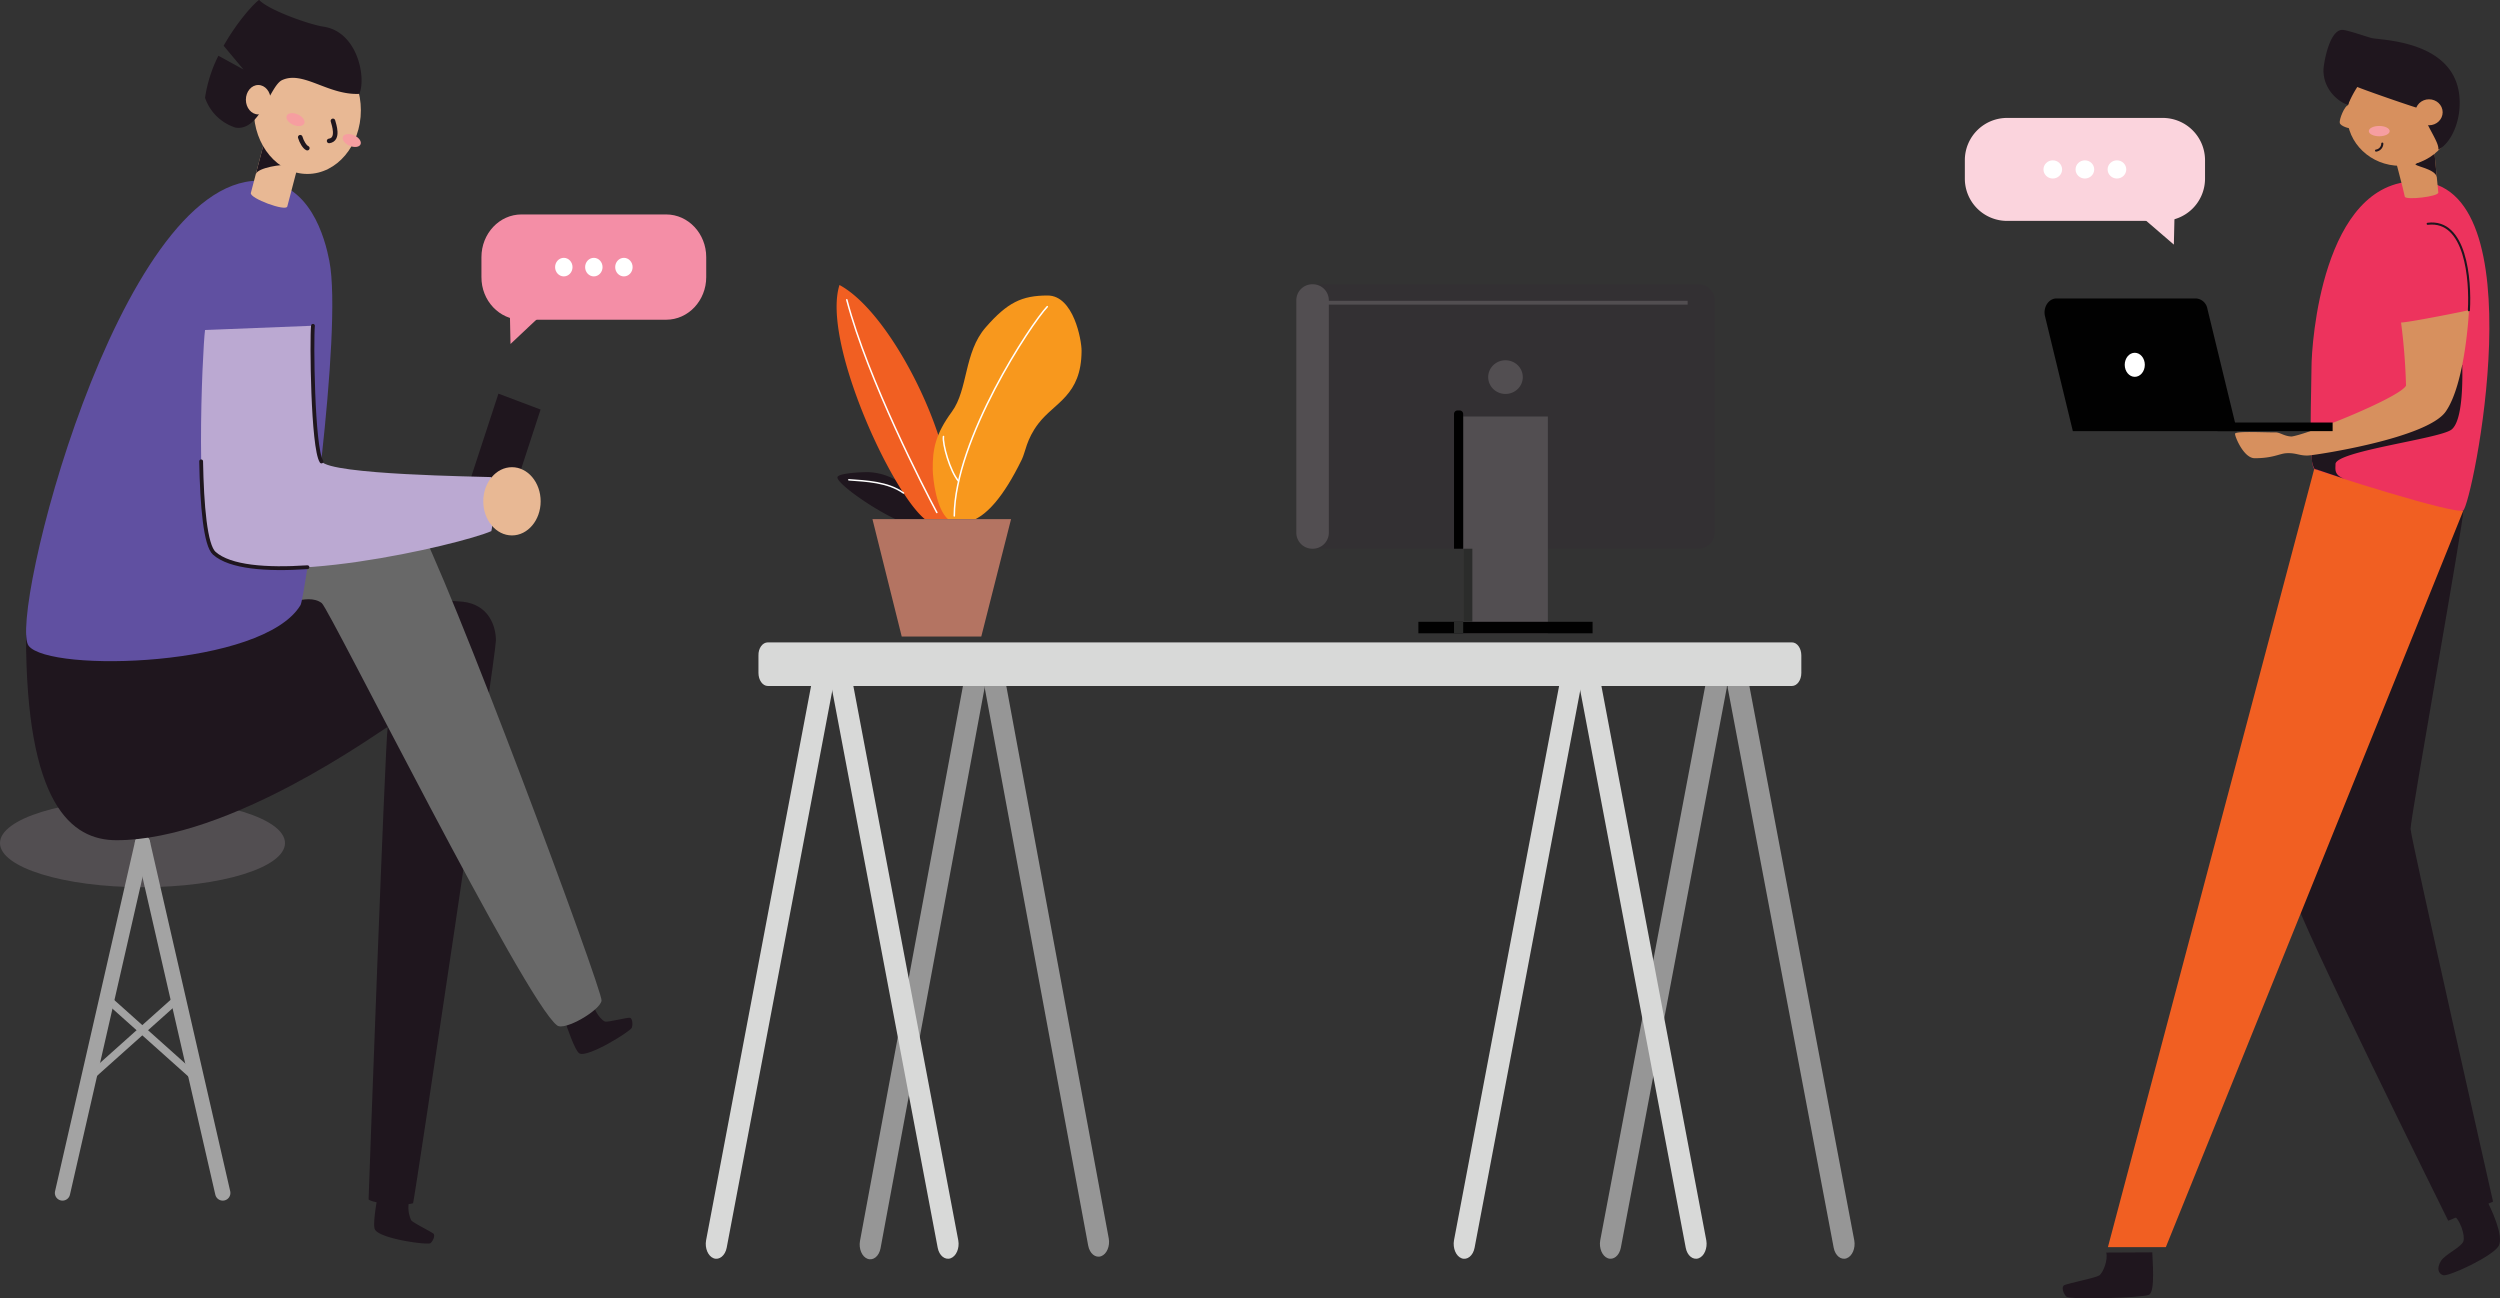 <svg id="Layer_1" data-name="Layer 1" xmlns="http://www.w3.org/2000/svg" viewBox="0 0 654.39 339.84"><rect x="0" y="0" width="654.39" height="339.84" fill="#333333" stroke="none"/><defs><style>.cls-1{fill:#1f161e;}.cls-2{fill:#f15f22;}.cls-3{fill:#ed335d;}.cls-4{fill:#d7905e;}.cls-17,.cls-19,.cls-25,.cls-27,.cls-5,.cls-8,.cls-9{fill:none;}.cls-25,.cls-27,.cls-5{stroke:#1f161e;}.cls-19,.cls-25,.cls-27,.cls-5,.cls-8,.cls-9{stroke-linecap:round;}.cls-17,.cls-25,.cls-5,.cls-8,.cls-9{stroke-miterlimit:10;}.cls-5{stroke-width:0.55px;}.cls-6{fill:#f69ea0;}.cls-7{fill:#524e51;}.cls-8,.cls-9{stroke:#a3a3a3;}.cls-8{stroke-width:4px;}.cls-9{stroke-width:2px;}.cls-10{fill:#f48ea6;}.cls-11{fill:#fff;}.cls-12{fill:#010101;}.cls-13{fill:#969696;}.cls-14{fill:#d8d9d8;}.cls-15{fill:#333033;}.cls-16{fill:#2b2c2b;}.cls-17{stroke:#524e51;}.cls-18{fill:#f8981d;}.cls-19{stroke:#fff;stroke-width:0.4px;}.cls-19,.cls-27{stroke-linejoin:round;}.cls-20{fill:#b47462;}.cls-21{fill:#fbd4dd;}.cls-22{fill:#686868;}.cls-23{fill:#6050a1;}.cls-24{fill:#e8b894;}.cls-25{stroke-width:1.2px;}.cls-26{fill:#bba9d2;}</style></defs><path class="cls-1" d="M708.39,558.66c0,1.4.87,10.29-.86,11.11s-20.74,1.31-21.6.5-1.38-2.55-.61-3,8.12-1.89,9.16-2.55,2.38-4.14,1.86-6" transform="translate(-145.02 -230.85)"/><path class="cls-1" d="M789.81,364.5c.19,2.29-13.91,80.83-13.81,83.35s21.59,97.54,21.59,97.54l-11.73,5s-39.62-79.89-40.29-85S783.57,364.48,789.81,364.5Z" transform="translate(-145.02 -230.85)"/><path class="cls-2" d="M789.81,364.5c-.9,2.4-77.87,192.8-77.87,192.8H696.78l54-203.69Z" transform="translate(-145.02 -230.85)"/><path class="cls-3" d="M777.53,278.3c-24.68,0-27.46,42.61-27.46,48.61s-.81,24.81.69,26.67c2.17,1,36.72,12,39,10.89S809.67,278.3,777.53,278.3Z" transform="translate(-145.02 -230.85)"/><path class="cls-1" d="M789.54,326.34c0,1.92.45,14.59-2.89,17s-30.3,5.62-30.3,9c0,1.44-.49,3,2.84,4-2.2-.71-8.4-2.82-8.4-2.82a8,8,0,0,1-.7-3.57C750.69,349.49,789.54,326.34,789.54,326.34Z" transform="translate(-145.02 -230.85)"/><path class="cls-4" d="M771.25,269.67l10.68-2.18s1.19,12.65,1.33,13.74-8.64,2.07-8.77,1.09S771.25,269.67,771.25,269.67Z" transform="translate(-145.02 -230.85)"/><path class="cls-1" d="M782.28,271.1c0-.24-3.44,1.9-4.81,2.54s5,1.22,5.39,3.57C782.69,275.47,782.3,271.49,782.28,271.1Z" transform="translate(-145.02 -230.85)"/><ellipse class="cls-4" cx="628.26" cy="30.17" rx="13.9" ry="13.23"/><path class="cls-4" d="M773.51,315.27a159.91,159.91,0,0,1,1.3,16.51c-1.45,3-25,12.55-29.92,13.33-1.95-.05-3-1.08-4.24-1.08-2.88.05-10.6-.42-10.6.38s2.29,6.38,5.15,6.38c4.81,0,6.46-1.2,8.28-1.31,2.56-.15,3.52.73,5.8.59s31-4.52,35.9-11.46c5.07-7.21,6.11-25.69,6.09-26.58C790,312.37,775.42,315.27,773.51,315.27Z" transform="translate(-145.02 -230.85)"/><path class="cls-5" d="M791.27,312.06c.46-8.05-.8-23.89-10.79-22.63" transform="translate(-145.02 -230.85)"/><path class="cls-1" d="M796.21,545.55c.44.9,4.41,8.78,2.83,11.47s-13.14,8.09-14.52,7.62-1.67-1.92-.58-3.7,5.34-3.61,5.88-5.16-.94-5.78-2.47-6.69" transform="translate(-145.02 -230.85)"/><ellipse class="cls-6" cx="622.78" cy="34.32" rx="2.73" ry="1.35"/><path class="cls-1" d="M783.26,270c2.48-1.09,5.6-5.81,5.6-12.23,0-16.61-21.1-16.34-23.24-17s-6.43-2.1-7.47-2.1c-3.5,0-4.95,9.11-4.95,10.58,0,5.74,5,8.83,6.43,9a28.85,28.85,0,0,1,2.43-4.64c1,.49,15.05,5.44,17.47,6C778.82,262.18,783.63,267.88,783.26,270Z" transform="translate(-145.02 -230.85)"/><path class="cls-4" d="M759.76,258.36c-1,0-2.5,3.81-2.29,4.67s2.46,1.52,3.35,1.49S761.23,258.36,759.76,258.36Z" transform="translate(-145.02 -230.85)"/><path class="cls-5" d="M768.6,268.44a1.87,1.87,0,0,1-1.63,1.83" transform="translate(-145.02 -230.85)"/><ellipse class="cls-4" cx="635.81" cy="29.39" rx="3.57" ry="3.4"/><g id="Layer_2-2" data-name="Layer 2-2"><ellipse class="cls-7" cx="37.3" cy="220.68" rx="37.3" ry="11.55"/><line class="cls-8" x1="37.3" y1="220.68" x2="16.36" y2="312.27"/><line class="cls-8" x1="37.3" y1="220.68" x2="58.31" y2="312.27"/><line class="cls-9" x1="23.21" y1="282.22" x2="46.59" y2="261.32"/><line class="cls-9" x1="27.91" y1="261.32" x2="51.29" y2="282.22"/></g><g id="Layer_2" data-name="Layer 2"><g id="Middle_ground" data-name="Middle ground"><polygon class="cls-10" points="133.63 90.04 141.24 82.88 133.48 82.88 133.63 90.04"/><path class="cls-10" d="M281.53,314.54h37.86c5.79,0,10.49-5,10.49-11.17v-5.21c0-6.17-4.7-11.18-10.49-11.18H281.53c-5.79,0-10.49,5-10.49,11.18v5.21C271,309.54,275.74,314.54,281.53,314.54Z" transform="translate(-145.02 -230.85)"/><ellipse class="cls-11" cx="147.58" cy="69.92" rx="2.28" ry="2.43"/><ellipse class="cls-11" cx="155.44" cy="69.92" rx="2.28" ry="2.43"/><ellipse class="cls-11" cx="163.31" cy="69.92" rx="2.28" ry="2.43"/></g></g><g id="Layer_2-2-2" data-name="Layer 2"><g id="Layer_2-2-3" data-name="Layer 2-2"><path class="cls-12" d="M687.6,343.7h43l-7.79-32.06a3.24,3.24,0,0,0-3-2.67H683.32c-1.7,0-3.1,1.6-3.13,3.64a4.55,4.55,0,0,0,.12,1Z" transform="translate(-145.02 -230.85)"/><ellipse class="cls-11" cx="558.79" cy="95.49" rx="2.63" ry="3.15"/><rect class="cls-12" x="580.44" y="110.6" width="30.14" height="2.25"/></g></g><g id="Layer_2-3" data-name="Layer 2"><g id="Layer_2-2-4" data-name="Layer 2-2"><path class="cls-13" d="M628.39,560.21h0c-1.48.54-3-.69-3.39-2.75L597.28,411c-.39-2.06.49-4.16,2-4.71h0c1.48-.54,3,.69,3.39,2.75l27.72,146.5C630.75,557.56,629.87,559.67,628.39,560.21Z" transform="translate(-145.02 -230.85)"/><path class="cls-13" d="M595,406.26h0c1.48.54,2.37,2.64,2,4.7l-27.72,146.5c-.39,2.06-1.91,3.29-3.39,2.75h0c-1.48-.54-2.37-2.65-2-4.71L591.64,409C592,407,593.54,405.72,595,406.26Z" transform="translate(-145.02 -230.85)"/><path class="cls-14" d="M556.77,406.26h0c1.48.54,2.37,2.65,2,4.71L531,557.47c-.39,2.06-1.91,3.29-3.39,2.75h0c-1.48-.55-2.36-2.65-2-4.71L553.39,409C553.78,407,555.29,405.72,556.77,406.26Z" transform="translate(-145.02 -230.85)"/><path class="cls-14" d="M589.65,560.21h0c-1.48.54-3-.69-3.38-2.75L558.55,411c-.39-2,.49-4.16,2-4.7h0c1.48-.54,3,.69,3.39,2.74l27.72,146.51C592,557.56,591.14,559.67,589.65,560.21Z" transform="translate(-145.02 -230.85)"/><path class="cls-13" d="M400.78,406h0c1.48.53,2.37,2.63,2,4.7L375.51,557.58c-.38,2.07-1.89,3.31-3.38,2.78h0c-1.48-.53-2.38-2.64-2-4.7l27.26-146.94C397.78,406.66,399.29,405.42,400.78,406Z" transform="translate(-145.02 -230.85)"/><path class="cls-13" d="M433.25,559.67h0c-1.49.54-3-.7-3.39-2.77L402.61,410c-.39-2.07.51-4.17,2-4.7h0c1.49-.54,3,.71,3.38,2.77L435.24,555C435.62,557,434.73,559.14,433.25,559.67Z" transform="translate(-145.02 -230.85)"/><path class="cls-14" d="M346,399H614.08c1.35,0,2.45,1.52,2.45,3.41V407c0,1.88-1.1,3.41-2.45,3.41H346c-1.35,0-2.45-1.53-2.45-3.41v-4.58C343.5,400.54,344.6,399,346,399Z" transform="translate(-145.02 -230.85)"/><path class="cls-14" d="M361,406.27h0c1.48.54,2.37,2.65,2,4.7L335.23,557.48c-.39,2-1.91,3.28-3.39,2.74h0c-1.48-.54-2.37-2.65-2-4.7L357.59,409C358,407,359.49,405.73,361,406.27Z" transform="translate(-145.02 -230.85)"/><path class="cls-14" d="M393.86,560.21h0c-1.48.54-3-.69-3.39-2.74L362.75,411c-.39-2,.5-4.16,2-4.7h0c1.48-.54,3,.69,3.38,2.74l27.73,146.51C396.22,557.56,395.34,559.67,393.86,560.21Z" transform="translate(-145.02 -230.85)"/></g></g><g id="Layer_2-4" data-name="Layer 2"><g id="Layer_2-2-5" data-name="Layer 2-2"><path class="cls-15" d="M488.59,305.26h101a4.19,4.19,0,0,1,4.25,4.14v60.94a4.19,4.19,0,0,1-4.25,4.14h-101a4.19,4.19,0,0,1-4.25-4.14V309.4A4.19,4.19,0,0,1,488.59,305.26Z" transform="translate(-145.02 -230.85)"/><rect class="cls-7" x="383" y="109.02" width="22.16" height="56.74"/><path d="M526.54,338.29h.55a.91.91,0,0,1,.92.9v35.3h-2.39v-35.3a.91.91,0,0,1,.92-.9Z" transform="translate(-145.02 -230.85)"/><rect class="cls-12" x="371.27" y="162.76" width="45.6" height="3.01"/><ellipse class="cls-7" cx="394.07" cy="98.71" rx="4.53" ry="4.41"/><rect class="cls-16" x="380.6" y="162.76" width="2.4" height="3.01"/><rect class="cls-16" x="383" y="143.63" width="2.4" height="19.12"/><line class="cls-17" x1="346.4" y1="79.24" x2="441.75" y2="79.24"/><path class="cls-7" d="M488.59,305.26h0a4.2,4.2,0,0,1,4.26,4.14v60.94a4.2,4.2,0,0,1-4.26,4.14h0a4.19,4.19,0,0,1-4.25-4.14V309.4A4.19,4.19,0,0,1,488.59,305.26Z" transform="translate(-145.02 -230.85)"/></g></g><g id="Layer_2-5" data-name="Layer 2"><g id="Middle_ground-2" data-name="Middle ground"><path class="cls-1" d="M388.43,366.74v-.46l-1-1.37-2.38-3.1-2.55-3.27s-2.46-1.8-3.09-2.11a16.07,16.07,0,0,0-7.28-2c-1.67,0-7.89.27-7.91,1.38,0,1.64,8.72,7.87,15.12,10.89C382.09,366.74,388.43,366.74,388.43,366.74Z" transform="translate(-145.02 -230.85)"/><path class="cls-2" d="M387.11,366.74c-8.88-7.22-27-46.67-22.35-61.29,9.9,5.34,20.75,23.75,25.87,39.29a29.39,29.39,0,0,1,.65,3.07l2.08,10.09.51,8.84Z" transform="translate(-145.02 -230.85)"/><path class="cls-18" d="M393.17,366.74c-3-2.58-3.95-10.2-4-13.05-.05-5.31.72-9.22,5-15.06s3.14-15.54,8.85-22.08,9.47-8.35,16.23-8.35,8.9,11.6,8.88,14.52c-.07,11.77-7.08,13.43-11.35,19.06-3.1,4.07-3.34,7.41-4.28,9.32-5,10.26-9.13,14.13-12.16,15.64" transform="translate(-145.02 -230.85)"/><path class="cls-19" d="M394.81,365.89c.08-20.09,20.07-50.25,24.34-54.77" transform="translate(-145.02 -230.85)"/><path class="cls-19" d="M395.9,356.77c-2.21-2.55-4.22-9.78-3.92-11.66" transform="translate(-145.02 -230.85)"/><path class="cls-19" d="M390.24,365c-3.14-5.89-18-34.56-23.57-55.68" transform="translate(-145.02 -230.85)"/><path class="cls-20" d="M400.37,366.74h9.3l-7.79,30.72H381.05l-7.66-30.72h27" transform="translate(-145.02 -230.85)"/><path class="cls-19" d="M367.21,356.44c4.54.33,10.25.55,14.3,3.46" transform="translate(-145.02 -230.85)"/></g></g><g id="Layer_2-6" data-name="Layer 2"><g id="Middle_ground-3" data-name="Middle ground"><polygon class="cls-21" points="569.02 64.03 560.89 57.03 569.18 57.03 569.02 64.03"/><path class="cls-21" d="M711,288.67H670.53a11.06,11.06,0,0,1-11.2-10.93v-5.09a11.06,11.06,0,0,1,11.2-10.93H711a11.07,11.07,0,0,1,11.2,10.93v5.09A11.07,11.07,0,0,1,711,288.67Z" transform="translate(-145.02 -230.85)"/><ellipse class="cls-11" cx="554.12" cy="44.35" rx="2.44" ry="2.38"/><ellipse class="cls-11" cx="545.73" cy="44.35" rx="2.44" ry="2.38"/><ellipse class="cls-11" cx="537.33" cy="44.35" rx="2.44" ry="2.38"/></g></g><g id="Layer_2-7" data-name="Layer 2"><g id="vector"><polygon class="cls-1" points="130.47 103.04 141.5 107.2 133.06 133.01 122.02 128.85 130.47 103.04"/><path class="cls-1" d="M292.89,498.12c.41,1.11,2.58,7.78,3.78,8.46,2.17,1.23,13.44-5.8,13.74-6.73s.13-2.46-.5-2.59-5.67,1.18-6.48,1-2.7-2.46-2.92-4.11" transform="translate(-145.02 -230.85)"/><path class="cls-1" d="M151.83,397.08c0,44.38,11.87,53.7,23.67,53.7,29.89,0,68.78-28.53,71-29.64-.69,4.67-5,123-5,123.67,1,1,9,1.79,11.65,1,.69-2.87,21.68-143.6,21.68-147.31s-1.8-9.34-8.65-10.15C263.22,388,223,386,223,386" transform="translate(-145.02 -230.85)"/><path class="cls-22" d="M253.29,365.62c9.07,15.61,49.55,124.6,49.19,127.15s-9.67,8-11.63,6.49c-8.35-6.12-59.61-109-61.6-110.54s-5-1-6.77-.53C217.85,379,228.22,368.15,253.29,365.62Z" transform="translate(-145.02 -230.85)"/><path class="cls-23" d="M212.7,278.15c13.52,0,17.41,15.23,18.53,21,3.58,18.36-6.38,88.16-7.54,90.08-9.78,16.28-65.71,17.72-71.17,10.67S175.76,278.15,212.7,278.15Z" transform="translate(-145.02 -230.85)"/><path class="cls-1" d="M244,543.12c-.18,1.19-1.53,8.17-.85,9.53,1.21,2.47,13.86,4.17,14.55,3.6s1.26-2,.8-2.46-5.24-2.8-5.83-3.5a7.85,7.85,0,0,1-.48-5.36" transform="translate(-145.02 -230.85)"/><path class="cls-24" d="M210.68,281.36c-.37,1.4,9.18,4.93,9.54,3.54l3.7-14.13-9.53-3.54Z" transform="translate(-145.02 -230.85)"/><path class="cls-1" d="M220.14,274.11c-.93-.34-7.71.59-8.16,2.33l2.41-9.21C215.87,267.78,220.14,274.11,220.14,274.11Z" transform="translate(-145.02 -230.85)"/><ellipse class="cls-24" cx="80.45" cy="28.86" rx="14.01" ry="16.67"/><ellipse class="cls-6" cx="237.09" cy="267.62" rx="1.49" ry="2.51" transform="translate(-247.87 147.55) rotate(-66.51)"/><ellipse class="cls-6" cx="222.36" cy="262.15" rx="1.49" ry="2.51" transform="translate(-251.71 130.75) rotate(-66.51)"/><path class="cls-25" d="M232.17,262.49c.24.91,1.68,4.87-1,5.25" transform="translate(-145.02 -230.85)"/><path class="cls-25" d="M225.46,269.63c-.69-.28-1.52-1.7-1.85-2.86" transform="translate(-145.02 -230.85)"/><path class="cls-1" d="M229.7,237.83c-3.69-.55-14.42-4.35-16.85-7-1.16.72-5.64,5.51-9.29,12l5.19,6.21-6.56-3.6a36.12,36.12,0,0,0-3.5,11,12.39,12.39,0,0,0,8,7.82c6.46,1,8.94-11,12.19-12.45,5.53-2.53,12,4,20.21,3.61C240.91,251,238.55,239.15,229.7,237.83Z" transform="translate(-145.02 -230.85)"/><ellipse class="cls-24" cx="67.6" cy="26.1" rx="3.24" ry="3.85"/><path class="cls-26" d="M198.69,317.23c-.69,5.15-2.93,53.72,2.43,58.45,11.48,10.11,64.48-2.26,72.51-5.81.87-3.38,0-14.14,0-14.14-3.1-.15-42.13-.59-44.45-4.11s-2.61-32.27-2.23-35.51" transform="translate(-145.02 -230.85)"/><ellipse class="cls-24" cx="134.01" cy="131.22" rx="7.51" ry="8.93"/><path class="cls-27" d="M229.17,351.65c-2.35-3.54-2.6-32.27-2.23-35.52" transform="translate(-145.02 -230.85)"/><path class="cls-27" d="M225.5,379.32c-10.81.72-20.26,0-24.38-3.64-2.35-2.07-3.24-12.53-3.45-24.07" transform="translate(-145.02 -230.85)"/></g></g></svg>